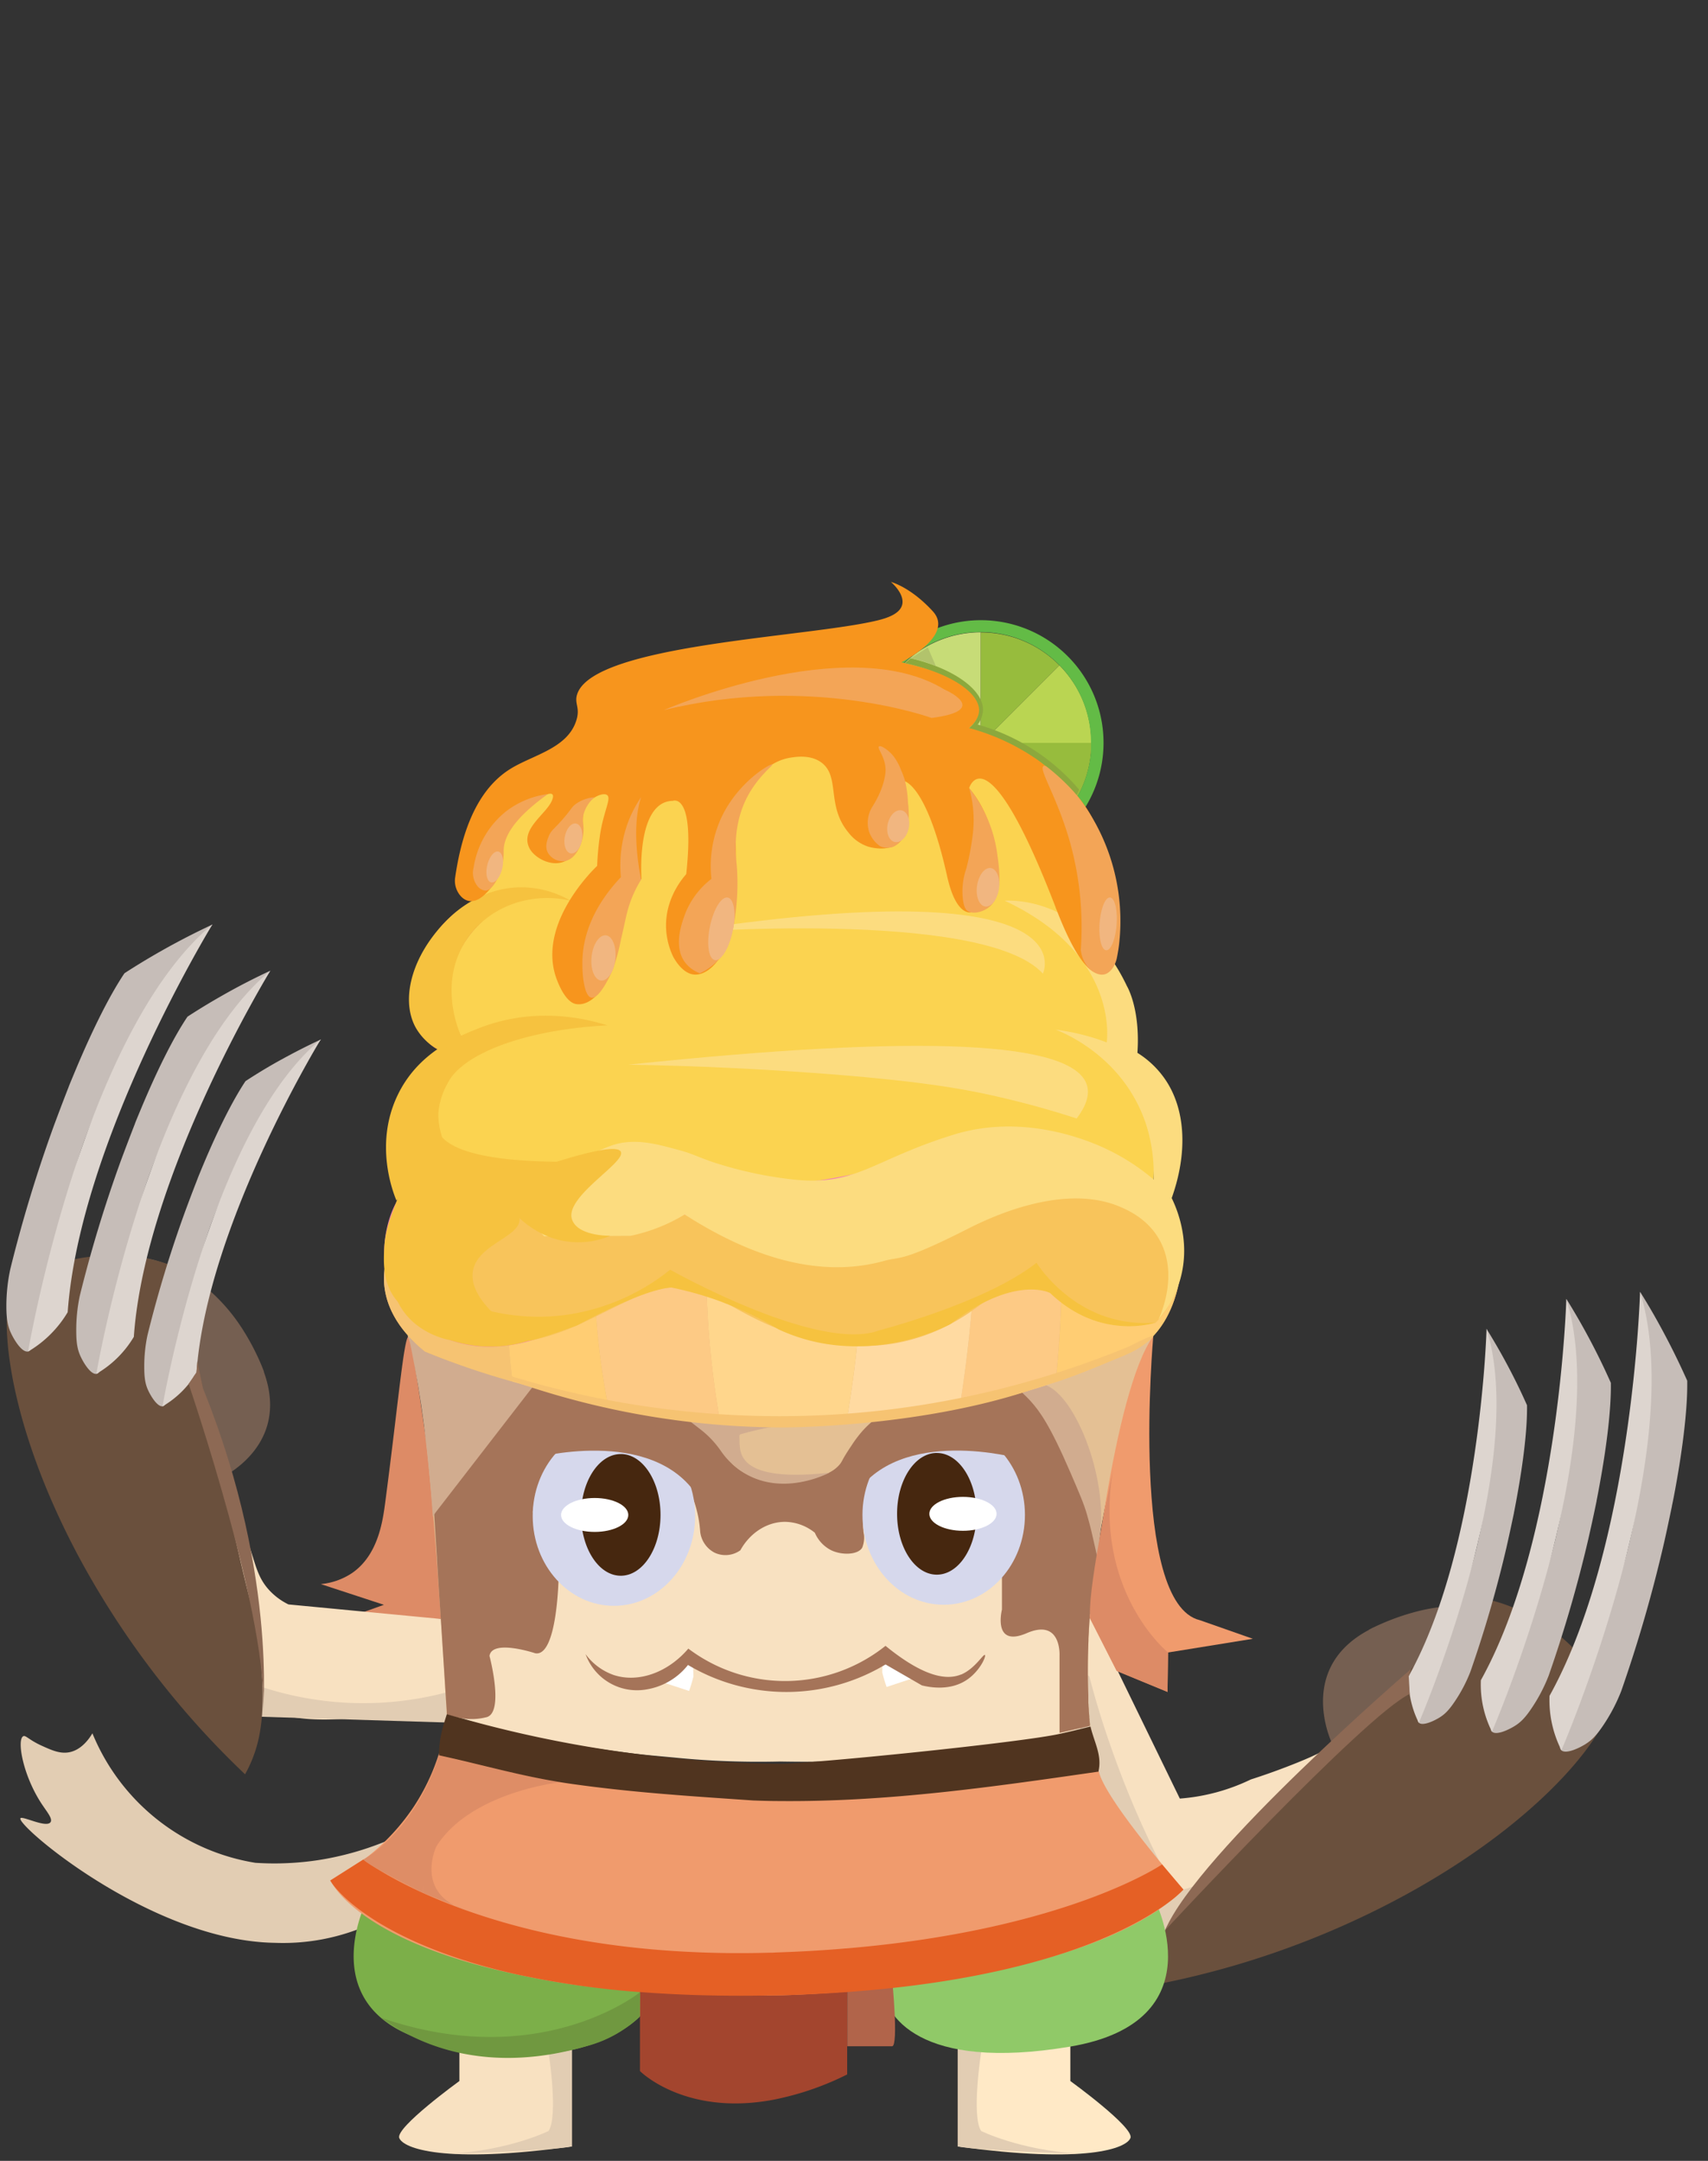 <svg id="Layer_1" data-name="Layer 1" xmlns="http://www.w3.org/2000/svg" xmlns:xlink="http://www.w3.org/1999/xlink" viewBox="0 0 536 677.89"><rect x="0" y="0" width="536" height="677.89" fill="#333333" stroke="none"/><defs><style>.cls-1{fill:none;}.cls-2{fill:#dd8b66;}.cls-3{clip-path:url(#clip-path);}.cls-4{fill:#97bc3d;}.cls-5{fill:#bad552;}.cls-6{fill:#c7dc77;}.cls-7{fill:#63bb46;}.cls-8{fill:#e2cdb3;}.cls-9{fill:#f8e1c1;}.cls-10{fill:#755f51;}.cls-11{fill:#6a503d;}.cls-12{fill:#ddd5cf;}.cls-13{fill:#c6bdb8;}.cls-14{fill:#8d6954;}.cls-15{fill:#ffe9c6;}.cls-16{fill:#e4c094;}.cls-17{fill:#a57459;}.cls-18{fill:#d6d8ec;}.cls-19{fill:#46270f;}.cls-20{fill:#fff;}.cls-21{fill:#d1ac8f;}.cls-22{fill:#e0b277;}.cls-23{fill:#f6c372;}.cls-24{fill:#ffcd73;}.cls-25{fill:#fdca85;}.cls-26{fill:#ffdaa1;}.cls-27{fill:#ffd68c;}.cls-28{fill:#fbd350;}.cls-29{fill:#ce6e58;}.cls-30{fill:#fcdc7f;}.cls-31{fill:#f6c23f;}.cls-32{fill:#f182b3;}.cls-33{fill:#f8c45b;}.cls-34{fill:#f7951d;}.cls-35{fill:#f3a557;}.cls-36{fill:#f1b680;}.cls-37{fill:#90c968;}.cls-38{fill:#7caf49;}.cls-39{fill:#a3452e;}.cls-40{fill:#b1644a;}.cls-41{fill:#f09b6d;}.cls-42{fill:#e56025;}.cls-43{fill:#de8d66;}.cls-44{fill:#50341f;}.cls-45{fill:#709840;}.cls-46{fill:#8ca83d;}.cls-47{fill:#b2c36c;}</style><clipPath id="clip-path"><rect class="cls-1" x="-123.15" y="-113.61" width="733.19" height="1036.93"/></clipPath></defs><title>wippo</title><path class="cls-2" d="M128.25,419.24c-1.49.07-3.26,21-7.37,52.17-.8,6.1-2.31,16.42-10.29,22a21.13,21.13,0,0,1-9.93,3.54l19.82,6.5-13.7,4.89,31.72-.46c-.28-5.22-.71-12.8-1.33-22-.53-7.74-.79-11.61-1.23-16.22-.52-5.45-1.12-10.35-3.38-25.79C129.18,420.83,128.66,419.22,128.25,419.24Z"/><g class="cls-3"><path class="cls-4" d="M304.21,230.4a4.78,4.78,0,0,0-1.57,2.66h-29.5a34.52,34.52,0,0,1,9.7-24Z"/><path class="cls-5" d="M303.88,237.32l-20.4,20.4-.59-.6-.58-.61q-.57-.62-1.11-1.26l-.45-.54q-.31-.38-.6-.77l-.45-.61c-.18-.25-.36-.51-.54-.76s-.27-.4-.41-.61l-.51-.81-.24-.4-.27-.46c-.14-.24-.28-.48-.41-.73s-.34-.64-.5-1c-.09-.17-.18-.35-.26-.53-.4-.84-.77-1.69-1.11-2.56l-.21-.55c-.1-.27-.19-.53-.28-.8s-.18-.53-.26-.81-.17-.54-.24-.82-.15-.55-.22-.83-.14-.56-.21-.83q-.19-.84-.35-1.69c-.1-.55-.19-1.11-.26-1.68a35.52,35.52,0,0,1-.28-4.45h29.5a4.85,4.85,0,0,0-.1,1c0,.09,0,.18,0,.27s0,.3,0,.44v0c0,.14.05.29.09.44a4.73,4.73,0,0,0,1.19,2.14"/><path class="cls-6" d="M307.8,198.39v30.88l-.48,0a4.78,4.78,0,0,0-3.11,1.15L282.84,209a34.54,34.54,0,0,1,25-10.64"/><path class="cls-4" d="M332.47,208.73l-21.85,21.85a4.78,4.78,0,0,0-2.82-1.3V198.39a34.55,34.55,0,0,1,24.67,10.34"/><path class="cls-4" d="M307.8,238.77v28.94l-1,0q-.86,0-1.71-.09a34.28,34.28,0,0,1-6.73-1.19l-.81-.24-.43-.14-.47-.15c-.77-.26-1.52-.54-2.26-.85l-.77-.33-.76-.35-.75-.37-.74-.39c-.49-.26-1-.54-1.46-.83l-.65-.41-.77-.5-.59-.41c-.47-.32-.93-.67-1.38-1l-.65-.51-.63-.53-.62-.54-.61-.56-.59-.57,20.4-20.4a4.51,4.51,0,0,0,.71.61,4.17,4.17,0,0,0,.61.36l.21.1.22.09.23.08a4.68,4.68,0,0,0,1,.2l.44,0,.48,0"/><path class="cls-6" d="M331.83,258l-.59.56-.6.54c-.41.35-.83.71-1.25,1l-.54.42-.51.38-.11.08-.8.57-.68.45c-.26.18-.53.34-.79.51l-.37.23c-.38.23-.76.45-1.15.66l-.5.27-.19.1-.35.18c-.36.18-.72.35-1.08.52l-.44.2-.33.15-.43.18-.17.07-.74.3a33.6,33.6,0,0,1-4.43,1.37l-.5.11-.19,0-.56.12c-.71.14-1.42.26-2.15.35l-.49.06c-1,.12-2,.2-3,.22H307.8V238.77l.44-.06.38-.09.27-.08.2-.08.2-.09.2-.09.28-.16.27-.18.12-.09a3.4,3.4,0,0,0,.32-.26,3,3,0,0,0,.3-.29l.15-.16h0Z"/><path class="cls-4" d="M342.46,233.05c0,.6,0,1.19,0,1.78,0,.26,0,.52-.05.78s0,.65-.08,1c-.06.58-.13,1.16-.22,1.73-.15,1-.33,1.9-.56,2.84l-.14.55a34,34,0,0,1-1.27,3.93l-.22.54-.23.54c0,.12-.1.24-.15.35l-.16.35c-.34.75-.71,1.49-1.11,2.21l-.37.65c-.11.2-.23.4-.35.6s-.26.42-.39.63-.27.41-.4.62q-.59.89-1.24,1.75l-.29.38-.44.55-.59.71-.49.57-.32.35-.32.35-.6.62-.61.6-20.88-20.88c.09-.11.18-.22.26-.33l.09-.12c.08-.12.15-.24.22-.37s.09-.16.12-.24a2.76,2.76,0,0,0,.12-.29,2,2,0,0,0,.08-.21,3.44,3.44,0,0,0,.11-.37c0-.09,0-.18.06-.28h0a2.8,2.8,0,0,0,0-.29,2.31,2.31,0,0,0,0-.25s0-.05,0-.08,0-.18,0-.28a4.85,4.85,0,0,0-.1-1Z"/><path class="cls-5" d="M342.46,233.05H312a4.78,4.78,0,0,0-1.37-2.48l21.85-21.85a34.53,34.53,0,0,1,10,24.32"/><path class="cls-7" d="M310.63,230.58a4.77,4.77,0,0,0-2.82-1.3l-.48,0a4.77,4.77,0,0,0-4.67,3.8,4.84,4.84,0,0,0-.1,1c0,.09,0,.18,0,.27s0,.3,0,.44v0c0,.14.05.29.09.44a4.73,4.73,0,0,0,1.19,2.14,4.51,4.51,0,0,0,.71.61,4.17,4.17,0,0,0,.61.36l.21.1.22.09.23.08a4.76,4.76,0,0,0,1,.21l.44,0,.48,0,.44-.06.38-.09.27-.08.2-.08.2-.09.2-.09.28-.16.27-.18.12-.09.32-.26a3.21,3.21,0,0,0,.3-.29l.15-.16h0c.09-.11.18-.22.26-.33l.09-.12c.08-.12.15-.24.22-.37s.09-.16.12-.24l.12-.29a2,2,0,0,0,.08-.21c0-.12.08-.24.11-.37s0-.18.06-.28h0a2.8,2.8,0,0,0,0-.29,2.34,2.34,0,0,0,0-.25s0-.05,0-.08,0-.18,0-.28a4.85,4.85,0,0,0-.1-1,4.78,4.78,0,0,0-1.37-2.48m-3.3,8.07a4.62,4.62,0,1,1,4.62-4.62,4.62,4.62,0,0,1-4.62,4.62"/><path class="cls-7" d="M335.2,206a38.49,38.49,0,1,0,11.11,27.05A38.37,38.37,0,0,0,335.2,206m7.17,29.61c0,.33,0,.65-.08,1-.06.58-.13,1.16-.22,1.73-.15,1-.33,1.9-.56,2.83,0,.18-.09.36-.14.55a33.78,33.78,0,0,1-1.27,3.93l-.22.54-.23.54c0,.12-.1.24-.15.35l-.16.35c-.34.75-.71,1.49-1.11,2.21-.12.22-.24.44-.37.65l-.35.6-.39.63c-.13.21-.27.41-.4.62q-.59.89-1.24,1.75l-.29.38-.44.55-.59.71-.49.56-.32.36-.32.35-.6.62-.61.6-.59.56-.6.54c-.41.35-.83.71-1.25,1l-.54.42-.51.38-.11.08-.8.57-.68.45c-.26.18-.53.34-.79.51l-.37.23c-.38.23-.76.45-1.15.66l-.5.27-.19.1-.35.18c-.36.18-.72.35-1.08.52l-.44.2-.33.15-.43.18-.17.07-.74.3a33.6,33.6,0,0,1-4.43,1.37l-.5.11-.19,0-.56.12c-.71.14-1.42.26-2.15.35l-.49.06c-1,.12-2,.2-3,.22H307.8l-1,0q-.86,0-1.71-.09a34.26,34.26,0,0,1-6.73-1.19l-.81-.24-.43-.14-.47-.15c-.77-.26-1.52-.54-2.26-.85l-.77-.33-.76-.35-.75-.37-.74-.39c-.49-.26-1-.54-1.46-.83l-.65-.41-.77-.5-.59-.41c-.47-.32-.93-.67-1.38-1l-.65-.51-.63-.53-.62-.54-.61-.56-.6-.57-.59-.6c-.2-.2-.39-.4-.58-.61q-.57-.62-1.11-1.26l-.45-.54c-.21-.26-.41-.51-.6-.77l-.45-.61c-.19-.25-.36-.5-.54-.76s-.27-.4-.41-.61l-.51-.81-.24-.4-.27-.46c-.14-.24-.28-.48-.41-.73s-.34-.64-.5-1-.18-.35-.26-.53c-.4-.84-.77-1.69-1.11-2.56l-.21-.55c-.1-.27-.19-.53-.28-.8s-.18-.53-.27-.81-.16-.54-.24-.82-.15-.55-.22-.83-.14-.56-.21-.83q-.19-.84-.35-1.69c-.1-.55-.19-1.11-.26-1.68a35.49,35.49,0,0,1-.28-4.45,34.66,34.66,0,0,1,69.32,0c0,.6,0,1.19,0,1.78,0,.26,0,.52-.05.78"/></g><path class="cls-8" d="M6.41,570.42c-1.33,2.23,41.25,38.52,79.89,39.07a66.44,66.44,0,0,0,28.91-5.41,60.1,60.1,0,0,0,14.25-9,57.4,57.4,0,0,0,9.78-10.84l-.41-16.22a94.23,94.23,0,0,1-38.55,15.46,91.58,91.58,0,0,1-20.13.91A66.84,66.84,0,0,1,29,543.76c-.86,1.46-3.42,5.39-7.6,6-2.71.4-5.25-.73-8.07-2-4.34-1.93-5.25-3.53-6.07-3.06-2,1.14-.1,12.3,5.91,21.34,1.61,2.42,3.4,4.51,2.7,5.58C14.6,573.59,6.94,569.54,6.41,570.42Z"/><path class="cls-9" d="M90.53,503.33a20.28,20.28,0,0,1-6.11-4.55c-2.74-3-3.75-6.1-4.93-9.85-1.65-5.27-7.8-25.18-11.09-26.48-.25-.1-2-.68-2.29-1.95a1.76,1.76,0,0,1,0-.3v-.06l.1-.06h0c2.44-1.45,4.44-5.51,5.88-9.39a72.79,72.79,0,0,0,2.47-8.42A23.84,23.84,0,0,0,70,424.87a31.73,31.73,0,0,0-8.3-7.58l-.19-.13a48.23,48.23,0,0,0-10.37-4.94h0c-1.82-.61-3-.88-3-.88-.79-.05-1.55-.1-2.3-.12s-1.54,0-2.29,0q-1.47,0-2.85.09a40,40,0,0,0-4.51.49c-.34.05-.68.11-1,.18-1,.17-1.88.38-2.74.62a28.65,28.65,0,0,0-6.75,2.7c-.49.27-1,.55-1.41.84A23.09,23.09,0,0,0,16.11,425a17.71,17.71,0,0,0-1.74,4.75,216.43,216.43,0,0,0,4.88,26.46c1.26,5,2.65,9.75,4.11,14.15h0c.48,1.39.94,2.76,1.43,4.09C35,502.92,48,516.61,48,516.61c.87,1.23,15.05,7,30.89,17.4,20.21,13.24,63-1.94,63-1.94,0-.3.7-23.78.7-23.78Z"/><path class="cls-8" d="M147.86,528.54a102.27,102.27,0,0,1-72.15-1.68,50.11,50.11,0,0,1,5.44,11.68l64.06,2Z"/><path class="cls-10" d="M82.86,430.37c-.2-.55-.41-1.1-.65-1.68a74.27,74.27,0,0,0-5.84-11.31c0-.08-.1-.16-.16-.25a56.9,56.9,0,0,0-9.58-11.5s0,0,0,0a48,48,0,0,0-5.37-4.27c-.83-.56-1.65-1.1-2.45-1.56-1.16-.71-2.29-1.3-3.37-1.83a43,43,0,0,0-4.77-2c-.74-.24-1.42-.45-2-.62h0c-.9-.24-1.68-.42-2.28-.53s-1.07-.17-1.3-.2l-.14,0h0l.38,11L46.93,456l1.67,48.64s8.21,12.87,13.13,8.54c1.5-1.33,2.7-4.27,3.25-9.67l0-.3v-.06l2.11-38v-.34h0a.82.82,0,0,1,.14-.08h0a34.34,34.34,0,0,0,9.41-6.19c5.78-5.39,11.14-14.5,6.15-28.19"/><path class="cls-11" d="M79.88,507.88c-.62-2.89-1.18-5-1.3-5.44-2.73-10.38-8-33.24-18.5-84.34h0c-1.26-7.07-2.15-12.91-2.53-16.81a5.54,5.54,0,0,0-2.22-3.78h0c-.78-.29-2-.72-3.42-1.19A49,49,0,0,0,45,394.62a53.62,53.62,0,0,0-8.8-.69,55,55,0,0,0-8.07.35,41.72,41.72,0,0,0-6.63,1.27,39.2,39.2,0,0,0-7.13,2.78,37,37,0,0,1-3.56,2.51,39,39,0,0,1-6.24,3.1C.16,406-1,440.21,24.68,488.31a271.74,271.74,0,0,0,52.23,68.31,41.44,41.44,0,0,0,3.45-8.1,42.42,42.42,0,0,0,1.4-6.34C84,527.28,80.15,509.11,79.88,507.88Z"/><path class="cls-12" d="M326,371c-5-3.91-17.28-8.33-32.45-12.67-8-2.28-16.73-4.55-25.66-6.71a.29.29,0,0,0-.15,0c-4.63-1.11-9.3-2.22-13.91-3.26-30.93-7-59.75-12.32-59.75-12.32,9.28-7.47,31.1-10.88,31.1-10.88,9.7-.38,23.27,1.26,37.88,4.24,1.85.36,3.74.76,5.63,1.18a2.26,2.26,0,0,0,.38.09h.07c4.61,1,9.3,2.19,14,3.45,26.06,7,51.47,17,61.45,26.51a14.1,14.1,0,0,1,4.21,6.12C353.84,385.2,326,371,326,371"/><path class="cls-9" d="M370.25,564.24a61.91,61.91,0,0,0,22.28-6c5.61-1.8,10.47-3.62,14.47-5.23,6.34-2.56,10.52-4.62,14.87-8.08l.24-.19,0,0s0-.08,0-.11v0c-.84-2.71.38-7.06,1.91-10.91a72.9,72.9,0,0,1,3.79-7.91,23.85,23.85,0,0,1,15-9.87,31.78,31.78,0,0,1,11.23-.09l.22,0a48.3,48.3,0,0,1,11,3.26h0c1.76.77,2.8,1.33,2.8,1.33.62.49,1.22,1,1.79,1.45s1.18,1,1.73,1.5q1.1,1,2.07,2a40.16,40.16,0,0,1,3,3.38c.22.27.44.53.63.81.6.77,1.14,1.54,1.62,2.29a28.61,28.61,0,0,1,3.22,6.52c.18.53.35,1.05.49,1.57a23.09,23.09,0,0,1,.12,12,17.71,17.71,0,0,1-1.88,4.7A216.79,216.79,0,0,1,459.63,573c-4.31,2.91-8.49,5.48-12.52,7.78h0c-1.29.72-2.55,1.43-3.8,2.09-26.66,14.33-45.47,15.84-45.47,15.84-16.17,9.61-27.77,9.83-35.62,8-29.7-7-50.15-54.41-50.15-54.41h0a23.14,23.14,0,0,1-4.24-12.61c-.21-13.54,13.41-27.39,34.25-33.31Z"/><path class="cls-8" d="M341.85,525.92c1.89,7.2,4.17,14.81,7,22.74a296,296,0,0,0,14.78,34.86q-2.62-.27-5.28-.58-6.6-.77-12.86-1.75l-12.92-62.78Z"/><path class="cls-10" d="M429.56,511.29c.52-.28,1-.55,1.6-.81a74.16,74.16,0,0,1,11.9-4.51l.29-.08a57,57,0,0,1,14.82-2.15h0a48,48,0,0,1,6.84.41c1,.13,2,.28,2.86.48,1.34.25,2.57.56,3.74.89a42.85,42.85,0,0,1,4.86,1.72c.71.31,1.36.62,1.93.9h0c.83.42,1.53.81,2,1.12s.91.59,1.1.73l.12.09,0,0-7.64,7.94-35,36.35-33.76,35.06s-14.71,4.08-15.47-2.42c-.22-2,.85-5,4-9.37l.18-.24,0,0L418,547.71l.22-.27a0,0,0,0,0,0,0,1,1,0,0,0-.06-.15h0a34.35,34.35,0,0,1-2.86-10.89c-.7-7.87,1.41-18.23,14.27-25.07"/><path class="cls-13" d="M54.11,427.86c1.06-6.57,2.57-12,5.61-22.85,1.41-5,2.7-9.12,3.56-11.75a125.94,125.94,0,0,1,7.6-20.32c.93-2,2.37-4.64,5.23-10,4.73-8.87,6.84-12.36,8.73-15.26,1.35-2.08,2.35-3.5,4-5.77,2.83-4,6.79-9.43,11.89-15.82-4.36,2-8.94,4.36-13.69,7-3.57,2-6.92,4.06-10,6.08-4,6-8.69,15.35-13.18,26.06-.57,1.35-1.14,2.74-1.71,4.14a1.82,1.82,0,0,1-.12.29l0,.05c-1.65,4.22-3,7.81-4,10.53a378.13,378.13,0,0,0-11.76,38.68,47,47,0,0,0-1,10.08c0,3.47.4,5.31,1.15,7,.85,1.91,3,5.47,4.67,5.16S52.75,436.32,54.11,427.86Z"/><path class="cls-12" d="M100.67,326.07s-35.75,58.36-39,104.55A29.81,29.81,0,0,1,51,441.2S65.6,355.16,100.67,326.07Z"/><path class="cls-13" d="M33.69,416.34c1.16-7.22,2.83-13.18,6.16-25.1,1.55-5.54,3-10,3.91-12.9A138.33,138.33,0,0,1,52.1,356c1-2.15,2.6-5.1,5.75-11,5.19-9.74,7.52-13.58,9.59-16.76,1.49-2.29,2.58-3.85,4.34-6.34,3.1-4.4,7.46-10.36,13.06-17.38-4.79,2.23-9.82,4.79-15,7.74-3.92,2.22-7.6,4.46-11,6.68-4.42,6.54-9.55,16.86-14.47,28.62-.62,1.49-1.26,3-1.88,4.55a2,2,0,0,1-.13.32l0,.06c-1.81,4.64-3.3,8.58-4.41,11.57a415.36,415.36,0,0,0-12.92,42.49,51.68,51.68,0,0,0-1.1,11.08c0,3.81.44,5.83,1.27,7.7.93,2.1,3.28,6,5.13,5.67S32.2,425.64,33.69,416.34Z"/><path class="cls-12" d="M84.84,304.53S45.56,368.64,42,419.38A32.75,32.75,0,0,1,30.23,431S46.32,336.48,84.84,304.53Z"/><path class="cls-13" d="M12.49,408.47c1.23-7.65,3-14,6.52-26.59,1.64-5.87,3.14-10.61,4.14-13.67A146.52,146.52,0,0,1,32,344.57c1.09-2.27,2.75-5.4,6.09-11.66,5.5-10.32,8-14.38,10.16-17.76,1.57-2.42,2.74-4.07,4.6-6.71,3.29-4.66,7.9-11,13.84-18.41-5.07,2.36-10.41,5.08-15.93,8.2-4.16,2.35-8.05,4.72-11.69,7.08-4.68,6.93-10.11,17.86-15.33,30.32-.66,1.58-1.33,3.19-2,4.82a2.12,2.12,0,0,1-.14.33l0,.06c-1.92,4.91-3.49,9.09-4.67,12.26a440,440,0,0,0-13.69,45A54.75,54.75,0,0,0,2,409.83c0,4,.46,6.18,1.34,8.15,1,2.22,3.48,6.36,5.43,6S10.91,418.31,12.49,408.47Z"/><path class="cls-12" d="M66.67,290s-41.6,67.91-45.43,121.65a34.71,34.71,0,0,1-5.31,6.84A34.71,34.71,0,0,1,8.82,424S25.86,323.87,66.67,290Z"/><polyline class="cls-8" points="371.38 592.78 383.61 589 365.13 609.01 361.93 597.77 368.98 593 371.38 592.78"/><path class="cls-11" d="M384.6,580.52c2.1-2.08,3.71-3.54,4.06-3.85,8-7.21,24.82-23.49,61.57-60.54h0c4.92-5.24,8.85-9.63,11.3-12.7a5.54,5.54,0,0,1,3.92-2h0c.81.18,2,.46,3.51.87a49.05,49.05,0,0,1,6.7,2.37,53.62,53.62,0,0,1,7.75,4.23,55,55,0,0,1,6.57,4.7,41.71,41.71,0,0,1,4.86,4.69,39.21,39.21,0,0,1,4.46,6.23,37,37,0,0,0,1.61,4,39,39,0,0,0,3.53,6c2.54,4.17-15.13,33.43-62.94,59.68A271.73,271.73,0,0,1,360.47,623a41.45,41.45,0,0,1,1.53-8.67,42.42,42.42,0,0,1,2.29-6.07C370.59,594.55,383.71,581.4,384.6,580.52Z"/><path class="cls-13" d="M449.91,527.57c2.7-6.08,4.4-11.46,7.79-22.2,1.57-5,2.72-9.11,3.44-11.78a125.93,125.93,0,0,0,4.74-21.17c.29-2.15.55-5.18,1.09-11.25.89-10,1-14.09,1-17.55,0-2.48-.06-4.22-.16-7-.18-4.9-.54-11.61-1.32-19.75,2.54,4.08,5.11,8.54,7.62,13.38,1.89,3.64,3.58,7.18,5.09,10.59.12,7.19-1.11,17.6-3.2,29-.26,1.44-.54,2.92-.83,4.4a1.83,1.83,0,0,0-.06.3v.06c-.93,4.44-1.75,8.19-2.39,11a378.11,378.11,0,0,1-11.28,38.82,47,47,0,0,1-4.67,9c-1.91,2.9-3.23,4.23-4.79,5.24-1.75,1.13-5.49,2.95-6.73,1.77S446.43,535.4,449.91,527.57Z"/><path class="cls-12" d="M466.51,416.88s-1.93,68.41-24.42,108.9a29.81,29.81,0,0,0,3.16,14.69S480,460.4,466.51,416.88Z"/><path class="cls-13" d="M473.3,529.08c3-6.68,4.83-12.58,8.55-24.39,1.73-5.49,3-10,3.78-12.94a138.33,138.33,0,0,0,5.21-23.26c.31-2.36.61-5.69,1.2-12.36,1-11,1.12-15.48,1.13-19.28,0-2.73-.06-4.63-.17-7.68-.2-5.38-.59-12.75-1.45-21.69,2.79,4.48,5.61,9.38,8.37,14.7,2.07,4,3.93,7.89,5.59,11.63.13,7.9-1.21,19.34-3.51,31.88-.29,1.59-.59,3.21-.91,4.84a2,2,0,0,0-.06.33v.06c-1,4.87-1.93,9-2.63,12.1A415.37,415.37,0,0,1,486,525.67a51.68,51.68,0,0,1-5.13,9.88c-2.09,3.18-3.55,4.64-5.27,5.75-1.93,1.25-6,3.24-7.39,1.94S469.47,537.68,473.3,529.08Z"/><path class="cls-12" d="M491.54,407.49s-2.12,75.15-26.82,119.62a32.75,32.75,0,0,0,3.48,16.13S506.35,455.29,491.54,407.49Z"/><path class="cls-13" d="M495.36,534.07c3.15-7.08,5.12-13.33,9.06-25.83,1.83-5.81,3.17-10.6,4-13.71a146.53,146.53,0,0,0,5.52-24.63c.33-2.5.65-6,1.27-13.09,1-11.64,1.19-16.4,1.19-20.42,0-2.89-.07-4.91-.18-8.13-.21-5.7-.63-13.51-1.53-23,3,4.75,5.94,9.94,8.86,15.57,2.2,4.24,4.16,8.36,5.93,12.32.14,8.36-1.29,20.48-3.72,33.77-.31,1.68-.63,3.4-1,5.12a2.13,2.13,0,0,0-.07.35v.07c-1.08,5.16-2,9.53-2.78,12.82a440,440,0,0,1-13.12,45.17,54.74,54.74,0,0,1-5.43,10.46c-2.22,3.37-3.76,4.92-5.58,6.09-2,1.32-6.39,3.43-7.83,2.06S491.31,543.18,495.36,534.07Z"/><path class="cls-12" d="M514.68,405.27S512.43,484.88,486.27,532A34.69,34.69,0,0,0,490,549.07S530.37,455.91,514.68,405.27Z"/><path class="cls-14" d="M59.19,434.13s26,75.89,23.25,104.45c0,0,5.11-47.43-20.81-108Z"/><polygon class="cls-14" points="61.94 427.07 63.74 435.68 60.64 432.05 61.63 430.62 61.94 427.07"/><path class="cls-14" d="M442.84,523.57s-66.88,57.56-77.22,82c0,0,62.89-67.7,76.77-74.14l-.3-5.62Z"/><g id="ขาอีกข้าง"><path class="cls-15" d="M335.89,639.14v13.7S356,667.41,354.76,670.7s-14,8.21-54.19,2.67V639.14s11.11,4.73,35.32,0"/><path class="cls-8" d="M307.9,643.82s-3.12,20,0,24.7c0,0,11.84,5.89,30.47,7.15,0,0-32-1-37.81-2.31V642.88l7.33.94"/></g><path class="cls-9" d="M144.17,639.14v13.7s-20.11,14.57-18.88,17.86,14,8.21,54.19,2.67V639.14s-11.11,4.73-35.32,0"/><path class="cls-8" d="M172.15,643.82s3.12,20,0,24.7c0,0-11.84,5.89-30.47,7.15,0,0,32-1,37.81-2.31V642.88l-7.33.94"/><path class="cls-16" d="M361.93,419.12s0,0,0,0a341.73,341.73,0,0,0-17.24,65.33c-.81,5.11-1.52,10.37-2.06,15.73-.21,2-.41,4.1-.55,6.17,0,.39-.06.79-.09,1.18-.39,5.29-.6,10.67-.6,16v.5c0,2.54.06,5.07.17,7.6,0,.32,0,.64,0,.95s0,.67,0,1,0,.68,0,1c.07,1.27.16,2.54.27,3.81,0,.36,0,.62.06.79,0,.53.09,1.06.14,1.59,0,.11,0,.2,0,.27l0,.36-.07,0h-.07l-.43.12-.6.16-.16,0-1,.26-.84.21-1.65.39-1.91.44-1.22.28-1.61.35c-8.08,1.75-20.91,4.19-37.1,6.06-1.69.2-3.4.39-5.16.57-.33,0-.67.09-1,.11-.8.09-1.59.17-2.39.23s-1.82.19-2.73.26l-.54,0-2.19.19c-1.22.11-2.45.21-3.68.29-2,.15-3.94.28-5.91.4-8.52.53-17.6.82-27.08.82-30.82,0-65.86-3.41-100.14-13.61l-1.92-.58-.3-.09-1.75-.54h0c-.15,0-.3-.1-.47-.15l0-.67c0-.85-.14-2.48-.26-4.75-.31-5.55-.86-14.94-1.61-26-.15-2.2-.3-4.47-.47-6.8-.23-3.35-.48-6.82-.75-10.35l0-.49c-2.23-29.09-5.46-61.76-9.15-69.56l.32.11s0,0,0,0c1.4.48,7.19,2.46,16.36,5,4.46,1.24,9.71,2.62,15.64,4,5.78,1.38,12.21,2.78,19.18,4.11,3.28.63,6.69,1.24,10.2,1.82q6.08,1,12.58,1.92c7.21,1,14.76,1.86,22.59,2.5,7.33.6,14.9,1,22.65,1.18,6.29.15,12.71.12,19.2-.1,4.66-.15,9.36-.41,14.08-.79,7-.54,14.11-1.34,21.21-2.44h0c5.22-.8,10.46-1.76,15.67-2.91q7-1.52,14-3.49a213.14,213.14,0,0,0,30.3-11"/><path class="cls-9" d="M167.12,483.28l-26.89,54.48c9,2.67,17.85,5.31,27.3,7.17,2.9.38,5.73,1.17,8.61,1.72,4.83.92,9.7,1.68,14.59,2.38s10,1.36,15.08,1.8l5.43.5a263.55,263.55,0,0,0,33.57,1.27c8,.14,13.49.12,19.81-.3,11.7-.77,21.15-.57,33.66-2.81,4.7-.33,11.81-1.65,16-2.27,10.91-1.62,17-3.22,24.77-4.93l-7.73-43.66-9.64-11.06-47.55-23.74-23.06.55-36-.55Z"/><path class="cls-17" d="M345,482.29c-.14,1.21-.35,3.05-.63,5.29-.89,7.12-1.16,7.66-1.71,12.69-.37,3.36-.71,7.09-.94,10.9,0,.94-.1,1.89-.14,2.85,0,.22,0,.44,0,.67-.06,1.53-.1,3-.14,4.53-.09,4.52-.06,8.85.09,12.49,0,.32,0,.64,0,.95s0,.67,0,1,0,.69.06,1c0,.56.07,1.09.1,1.59,0,.73.09,1.47.16,2.2,0,.36,0,.62.06.79,0,.68.1,1.22.14,1.59,0,.11,0,.2,0,.27l0,.36-.07,0h-.07l-.43.12-.6.16-.16,0-1,.26-.6.16-.23,0-1.65.39-1.91.44-1.22.28-1.61.36v-24.3s.62-11.7-10.26-7-7.81-7.39-7.81-7.39V490.71a16.59,16.59,0,0,0,4.17-6.88,18.79,18.79,0,0,0,.74-5.8s-.11.63-.41,3.45a22.72,22.72,0,0,0,.69-8.38c-.07-.59-.1-.63-.31-2.16-.74-5.48-.42-5.64-.82-6.88-.51-1.56-2.67-2.58-5.54-6a17.63,17.63,0,0,0-5.19-4.2c-6.41-3.38-13-1.23-20.84.68a20.8,20.8,0,0,0-9.88,5.28,19.05,19.05,0,0,0-2.76,3.45c-.11.16-.22.33-.32.51C271,469,270.46,475.24,270.94,480c0,.54.11,1.07.2,1.58a8.59,8.59,0,0,1-.55,3.92c-1.24,2.22-6.16,2.5-9.65.88a11,11,0,0,1-5.23-5.54,15.24,15.24,0,0,0-9.14-3.42c-5.73-.09-11.18,3.39-14.23,8.92a8,8,0,0,1-8.14.73,8.48,8.48,0,0,1-4.47-6.57,37.19,37.19,0,0,0-1.53-8.31c-1.63-5.51-5-12.44-11.86-16.65a5.43,5.43,0,0,0-.57-.33,25.33,25.33,0,0,0-8.24-3c-.37-.07-.74-.14-1.11-.17-3-.26-26.55-1.58-29.24,22.28,0,0,1.15,10.56,4.16,16.42a23.16,23.16,0,0,0,2.12,2.25,14.2,14.2,0,0,0,1.84,1.56s0,0,0,0c0,.7-.44,25.32-7.33,24.1,0,0-13.55-4.52-14.36.83,0,0,4.89,18.36-1.23,19.29a18.64,18.64,0,0,1-7.69.23l-.09,0a16.12,16.12,0,0,1-1.86-.42l-.3-.09c-.55-.15-1.06-.31-1.75-.54h0c-.15,0-.3-.1-.47-.15l0-.67-.31-4.72-1.67-26-.51-7.75-.6-9.5,0-.49-.88-13.55s1.58-3.63,4.39-8.78c5.3-9.74,15-24.92,26.55-31.19a21.24,21.24,0,0,1,11.38-2.83l.91.06c3.69.3,7.11.5,10.05.92,4,.58,2.5.83,11.11,2.83a14.46,14.46,0,0,1,6,2.46,12.45,12.45,0,0,1,2.46,2.46l5.4,3.14a28.84,28.84,0,0,1,15.28,15,16.88,16.88,0,0,0,4.08,3,20.56,20.56,0,0,0,7.93,2,36,36,0,0,0,7.23.06c5.85-.53,11.09-1,14.34-4.66,1.08-1.22.58-1.25,3.83-6.06a39.12,39.12,0,0,1,3.54-4.7,31.45,31.45,0,0,1,3.85-3.6h0c1.81-2,3.88-4.2,6.23-6.38a91.58,91.58,0,0,1,7.52-6.27,28.45,28.45,0,0,1,11.25-3.33A30.24,30.24,0,0,1,310,430.47l1,.28c.75.22,1.52.48,2.32.77a35.78,35.78,0,0,1,5.51,2.6,32.41,32.41,0,0,1,16.33,17.43L345,482.29"/><path class="cls-18" d="M218.15,475.6c0,15.56-11.41,28.17-25.49,28.17s-25.49-12.61-25.49-28.17,11.41-28.17,25.49-28.17S218.15,460,218.15,475.6"/><path class="cls-19" d="M194.81,456.16c-6.29,0-11.49,7.15-12.34,16.42a23.48,23.48,0,0,1,3.71-.29c5.39,0,9.75,1.7,9.75,3.8s-4.37,3.8-9.75,3.8a24,24,0,0,1-3.5-.26c1.3,8.42,6.23,14.7,12.13,14.7,6.89,0,12.47-8.55,12.47-19.09s-5.58-19.09-12.47-19.09"/><path class="cls-20" d="M176.07,475.26c0,2.94,4.72,5.32,10.55,5.32s10.55-2.38,10.55-5.32-4.73-5.32-10.55-5.32-10.55,2.38-10.55,5.32"/><path class="cls-18" d="M270.66,475.26c0,15.56,11.41,28.17,25.49,28.17s25.49-12.61,25.49-28.17-11.41-28.17-25.49-28.17-25.49,12.61-25.49,28.17"/><path class="cls-19" d="M294,455.82c6.29,0,11.49,7.15,12.33,16.42a23.6,23.6,0,0,0-3.71-.29c-5.39,0-9.75,1.7-9.75,3.8s4.36,3.8,9.75,3.8a23.93,23.93,0,0,0,3.5-.26c-1.3,8.42-6.23,14.7-12.13,14.7-6.89,0-12.47-8.55-12.47-19.09s5.58-19.09,12.47-19.09"/><path class="cls-20" d="M312.74,474.91c0,2.94-4.73,5.32-10.55,5.32s-10.55-2.38-10.55-5.32,4.72-5.32,10.55-5.32,10.55,2.38,10.55,5.32"/><path class="cls-17" d="M166.79,457.58s38-10.62,52.24,12c0,0-14-51.1-52.24-12"/><path class="cls-17" d="M319.9,457.58S282.14,446.91,268,469.51c0,0,13.89-51.07,51.94-11.94"/><path class="cls-20" d="M276.88,524.57c0-1.8.15-3.59.35-5.35a99,99,0,0,0,11,6.7l-10,3.3-.5-1.48q-.33-1.06-.63-2.18c-.09-.33-.17-.65-.25-1"/><path class="cls-20" d="M217.6,525.84c0-1.8-.15-3.59-.35-5.36a98.6,98.6,0,0,1-11,6.7l10,3.3.5-1.48q.33-1.05.63-2.18c.09-.33.17-.65.25-1"/><path class="cls-21" d="M326,434.13c9.61-.19,21.32,26.71,19.34,46.1-.35,3.42-.54,6.27-1,7.62-.22.61-1.12-5.46-3.18-12.55-1-3.55-2.43-6.81-5.24-13.33-6.53-15.15-9.72-19.27-12.29-22.19-1-1.12-1.91-2-2.82-2.86C323.13,434.51,325,434.15,326,434.13Z"/><path class="cls-17" d="M301.58,525.34c4.3-1.77,7-6.52,7.49-6.16s-1.55,5-5.56,7.74c-5.35,3.68-11.91,2.38-14.21,1.81l-11.4-6.57a60.46,60.46,0,0,1-62,.16,20.83,20.83,0,0,1-12.71,7.62,17.15,17.15,0,0,1-19.42-11,18.57,18.57,0,0,0,8.79,6.52c7.7,2.56,17-.71,23.45-8.27a50.46,50.46,0,0,0,61.88-.87c12.25,10,19.34,10.76,23.66,9"/><path class="cls-21" d="M136.19,475.13l30.94-40h0l-38.9-15.94h0c1.16,5.4,2.64,12.92,4,22,.58,4,1,7.06,1.23,9.39.76,6.33,1.67,14.89,2.38,25.23"/><path class="cls-21" d="M230.45,445.7c2.85,3.25.56,7.5,2.62,11.31,2.17,4,8.91,7,27.15,5-1,.55-14.44,7.31-26.45.24a24.1,24.1,0,0,1-7.5-7,30.1,30.1,0,0,0-6.16-6.6l-5.7-4.42C220.48,442.75,227.3,442.1,230.45,445.7Z"/><path class="cls-21" d="M232.22,450a107,107,0,0,1,19.21-3.66q1.84-.18,3.63-.29l-24.6-.38-.85,9Z"/><path class="cls-22" d="M133.34,424s115.51,50.28,221.61,0c0,0,14.77-4.57,16.12-30.47s-198.11-15.24-249.14,0c0,0-7.39,15.24,11.42,30.47"/><path class="cls-23" d="M160.86,433.43A243.73,243.73,0,0,1,133.34,424c-18.8-15.24-11.41-30.47-11.41-30.47,9-2.68,22.58-5.22,38.86-7.45a179.78,179.78,0,0,0,.08,47.34"/><path class="cls-24" d="M371.07,393.54c-1.34,25.9-16.12,30.47-16.12,30.47a221.45,221.45,0,0,1-23.67,9.57c1.6-15.57,2.69-35.53.83-53.95,23.73,2.21,39.32,6.6,38.95,13.91"/><path class="cls-25" d="M331.28,433.58a230.91,230.91,0,0,1-30.14,8c2.67-16.8,5.7-41.64,4.66-63.46,9.48.27,18.36.78,26.31,1.51,1.85,18.42.76,38.38-.83,53.95"/><path class="cls-26" d="M301.15,441.58A256.77,256.77,0,0,1,265.62,446c3.21-18.54,6.51-45.78,3.55-67.91,12.76-.26,25.16-.24,36.64.08,1,21.82-2,46.65-4.66,63.46"/><path class="cls-27" d="M265.62,446a296,296,0,0,1-39.78-.59c-3-17.52-5.78-42.74-2.93-65.3,15.38-1,31.08-1.69,46.26-2,3,22.12-.34,49.36-3.55,67.91"/><path class="cls-25" d="M225.84,445.36a333.06,333.06,0,0,1-35.11-4.8c-3-15.65-5.59-37.22-3.16-57.61,11.28-1.13,23.21-2.1,35.34-2.9-2.85,22.56,0,47.78,2.93,65.3"/><path class="cls-24" d="M190.73,440.56c-11.36-2.18-21.45-4.71-29.87-7.13a179.73,179.73,0,0,1-.08-47.34c8.31-1.13,17.33-2.19,26.79-3.14-2.43,20.39.2,42,3.16,57.61"/><path class="cls-28" d="M362.08,362.88a61.8,61.8,0,0,0-11.34-32.15,44.22,44.22,0,0,0-1.36-22.64,45,45,0,0,0-17.93-23A64,64,0,0,0,320,249.36a43.49,43.49,0,0,0-7.12-5.57c-5.81-3.55-13.34-4-19.89-5.08-10.55-1.69-25.7-3-33.64-11.87-14.67-1.37-29.33-2.93-44-4.06-15.27,6.87-29,12.31-29,12.31-27.54,7.63-38.25,49.24-38.25,49.24-21.64,23.31-5.9,45.11-5.9,45.11-4.91,5.12-12.27,14.43-14.71,27.71a46.52,46.52,0,0,0-.61,13.33c1,6.53,18.8,21.9,232.67,13.25a60.92,60.92,0,0,0,2.49-20.83"/><path class="cls-29" d="M130.42,368.84s-1.3-31.35,28.86-47c0,0-5.59-2-14.44,3.6,0,0-15.73-28.11,19.68-45.11,0,0-7.7-2-10.24,0,0,0-26.78,6.64-23.87,39.1,0,0,1.18,7.5,7.89,10.25,0,0-23.51,17.56-14.7,43.26Z"/><path class="cls-30" d="M359.59,383.71a50.62,50.62,0,0,0,0-31.19c-7-20.86-25.57-28.45-28.29-29.5a69.19,69.19,0,0,1,16,4s4.39-27.46-32-44.45c0,0,24.59-2.29,38.36,26.8,0,0,4.24,7,3.28,20.92a29.37,29.37,0,0,1,9,8.75c8.24,12.58,6.25,31.66-4,49.05l-2.35-4.39"/><path class="cls-31" d="M130.42,368.84c2.07-3.2,1.75-5.78,3.57-6.47,2.75-1,5.84,3.09,7,2.25,1.48-1.08-3.93-7.71-3.39-16a24.39,24.39,0,0,1,3.09-9.23c5-9,24.28-16.39,49.91-17.72-6-1.89-22.26-6.17-40.13.83-6.61,2.59-19.34,7.58-25.8,21.3-7.15,15.17-1.43,30-.27,32.8A56,56,0,0,0,130.42,368.84Z"/><path class="cls-31" d="M144.85,325.4c-.72-1.57-6.62-14.9-.12-27.74,6-11.86,20-18.33,34.3-15.11a31.12,31.12,0,0,0-14.51-4.18c-12.56-.38-21.17,7.34-23.26,9.33-11.64,11-15.71,25.17-11,34.31a18,18,0,0,0,8,7.65Z"/><path class="cls-30" d="M210.72,292.74s97.76-7.92,116.56,12.7c0,0,16-33.52-116.56-12.7"/><path class="cls-30" d="M197.2,334c22.66.39,42,1.44,57.18,2.53,33.72,2.41,47.84,5.08,57.18,7.16,11,2.45,20,5.14,26.32,7.19q4.46-5.88,3.28-10.24-5.72-21.14-144-6.64"/><path class="cls-31" d="M143.33,334.14c.89.5-8.74,12.3-6.36,19.71,2.25,7,16.07,12.52,60.23,10a87,87,0,0,1-27.14,8.85,85.76,85.76,0,0,1-11.72.93,34.47,34.47,0,0,0-8.53-4.15,35.92,35.92,0,0,0-19.39-.64,14.07,14.07,0,0,1-1.56-4.83,14.89,14.89,0,0,1,.62-6.26c1.53-5.32,4.18-10.18,7.9-15.81C139.21,339.17,142.75,333.82,143.33,334.14Z"/><path class="cls-32" d="M120.85,388.51c-.33,2.61-1.35,11.76,4.25,20.23,5.31,8,13.52,10.67,15.71,11.5,10.85,4.09,27.08,3.9,50.23-11.5,14.3-9.51,33.8-5.45,33.8-5.45s39,28,81.9,5.42c0,0,16.47-10.38,28.17-4.06a30.65,30.65,0,0,0,30.35,7.3c.78-3.48,3.91-19.29-5.65-33.49-8.84-13.12-22.94-16.1-29.5-18-8-2.37-17.89-2.86-31.17.43-34.67,8.58-53.3,14-71.5,7.68s-30.31-16.1-54.6,6.32c-19.37-10.44-38.81-9.7-46.58-.45C122.14,379.31,121.05,386.92,120.85,388.51Z"/><path class="cls-33" d="M127.43,406.73s4.42,15.51,25.9,15.12,30-7.75,46.74-15.12,24.95,1.55,28.11,2.33,41.69,29.07,79.27.39c0,0,14.21-11.63,26.84-.78s28.43,6.2,28.43,6.2a21.42,21.42,0,0,0,4.57-6.33c4.11-8.77,1.69-19.95-3.92-26.79-8.43-10.27-23.21-9.69-34.9-9.24a62.73,62.73,0,0,0-19.71,3.9c-8.61,3.27-11.35,6.63-17.24,10.06-17.65,10.29-41.67,8.5-57.34,2.42-8-3.11-8.88-5.38-16.91-7.34a55.1,55.1,0,0,0-29.63,1.27,219.13,219.13,0,0,1-22.71-1.72c-20.59-2.63-28.34-6.58-33.71-1.12-2.65,2.69-6.14,9.12-3.79,26.75"/><path class="cls-30" d="M129.53,411.58c-1.48.24-3.33-4.33-4.18-6.41-4.77-11.78-1.81-23.47.17-29.25,1.8-2.9,5.45-7.87,11.37-10.63,13.39-6.24,25.8,4.68,26.9,5.68,1.68-.61,4.37-1.59,7.64-2.88,17.17-6.77,19.58-9.65,26.82-9.86,4.83-.14,9,1,14.47,2.46,4.84,1.31,5.54,2,11,3.88a124,124,0,0,0,24.68,5.4c20.33,2.36,25-6,50.83-14,23.67-7.35,45.44,3.25,48.82,4.89A67.58,67.58,0,0,1,367.27,375c1.49,2.87,6.79,13.9,3,26.72a33.75,33.75,0,0,1-6.73,12.25c.84-1.82,6.49-14.59.07-25.45-3.59-6.07-9.24-8.67-11.76-9.78-16-7.07-36.69.94-47.83,6.6-21.2,10.76-21.19,8.74-26.57,10.22-13.68,3.78-34.09,3.74-62.59-14.56a54,54,0,0,1-17,6.7l-27.11.14a31.7,31.7,0,0,0-14.76-9.55c-12.31-3.64-22.6,1.78-24.71,3C132,395.81,132.17,411.16,129.53,411.58Z"/><path class="cls-31" d="M129.53,411.58c-1.61.42-3.61-1.92-4.93-3.47-4.65-5.46-4.23-12.49-4-16.86.31-5.16,1.74-8.78,3.73-14.07,2.66-7,4-10.56,6.28-12.66,8.93-8.15,30.79,3.42,31.87,4,22.89-8,31.35-9.23,32.35-7.2,1.65,3.35-17.64,14.05-15.34,21.17,1.61,5,10.47,5.18,12,5.2a25.68,25.68,0,0,1-17.2,1,28.77,28.77,0,0,1-11.3-6.58,25.86,25.86,0,0,0-11.79-5.57c-10.33-1.89-18.31,3.41-20,4.62C133.49,405.13,131.73,411,129.53,411.58Z"/><path class="cls-31" d="M163.05,382.16c.56,5.9-13.3,8.06-14.66,16.69-1.26,8,9.07,16.27,17.52,21.78a40.27,40.27,0,0,1-24.73-.23c-.87-.15-12.1-2.25-16.69-12.77a22.39,22.39,0,0,1,0-17.08c.33-1.59,2.59-11.75,11.54-16.1C147.37,368.92,162.48,376.19,163.05,382.16Z"/><path class="cls-31" d="M152.36,410.92a65.41,65.41,0,0,0,24.1,1.72,66.79,66.79,0,0,0,33.85-14.32s46.56,26.29,65.68,19c0,0,33.28-8.55,49.3-21.18,0,0,12.66,20.87,37.43,18.75,0,0-17.29,6-33.21-9.29,0,0-11.15-5.78-31.24,9.77,0,0-26.3,14.51-53.91,1.69a105.63,105.63,0,0,0-33.64-13.14s-7.3-.28-29.5,11.83c0,0-11.88,4.4-15.31,4.91l-9.8-5.43Z"/><path class="cls-34" d="M180.8,226.2c-2.87,8.65-13.55,10.61-20.62,15-6.9,4.28-14.33,13.3-17.32,33.93a7.21,7.21,0,0,0,1.95,6.23c2.16,2.09,5.89,2.81,11.36-5.82,0,0,1-15.51,7.56-21.08s11.35-7.37,9.37-3.09-10,8.88-6.91,14.8c1.54,2.92,6.59,5.73,10.64,4.2,2.77-1.05,4.08-3.77,4.77-5.2,2.76-5.73-.13-9.33,2.77-13,1.8-2.3,5-3.61,6.16-2.74,1.41,1.08-1.14,5.05-2.26,12.69a90.18,90.18,0,0,0-.88,9.53c-1.4,1.33-18.1,17.62-13.15,34.18.29,1,2.76,8.53,6.56,9.16,6.26,1,14.45-9.34,14.6-33.06,0,0,1.53-6.14,5.92-6.14,0,0-1.82-24.34,9.83-24.56,0,0,7-2.85,4.2,23-1.49,1.7-6.69,8-6.32,17a23,23,0,0,0,2.24,8.93c.79,1.44,3.15,5.27,6.55,5.57,4.57.4,10.44-5.63,11.45-15.7a147.23,147.23,0,0,0,1.63-18.48c.25-10.05-.72-11.95.72-16.79.22-.72,4.77-15.22,16.43-17.07,1.86-.3,6.47-1,9.88,1.64,5.76,4.52,1.34,13.51,8.38,21.91a12.85,12.85,0,0,0,6,4.31c2.63.84,7.18,1.22,9.85-1.23,5.34-4.9,1.25-19.39,1.25-19.39h0s7.23.33,13.81,29.93,25.65-5.26,6.91-27.63c0,0,5.59-18.74,27.3,37.82s28-21.16,2.08-39.57c0,0-17.32-18.42-29.38-17.1,0,0,16.22-12.28-21.27-20.61,0,0,16.88-8.33,9.87-16s-13.15-9.21-13.15-9.21,4.47,3.72,3.52,7.23c-.8,2.93-5.08,4.19-7.68,4.83-22,5.37-89.29,7.47-94.31,23.21C180.16,220.83,182.21,221.95,180.8,226.2Z"/><path class="cls-35" d="M327.47,240.33c-1.64,1.09,4.63,10.15,8.62,25A99.47,99.47,0,0,1,339.17,298c.64,5.35,4.66,8.29,7.38,7.68,1.87-.42,3.33-2.54,3.91-5,.2-1,.47-2.41.69-4.11a64,64,0,0,0-7.06-37.71C338.19,247.92,329.1,239.24,327.47,240.33Z"/><path class="cls-35" d="M303.54,285.69c1.7,1.28,4.89.42,6.79-1.06,4.48-3.51,3.32-11.78,2.62-16.78a42.21,42.21,0,0,0-8.79-20.6,37,37,0,0,1,1.21,13.64,79.65,79.65,0,0,1-2.12,11.57,21.88,21.88,0,0,0-1.12,9.22C302.43,284.71,303.19,285.42,303.54,285.69Z"/><path class="cls-35" d="M275.84,234.17c.57-.47,2.92,1.1,4.41,2.87a16.89,16.89,0,0,1,2.46,4.41,26.05,26.05,0,0,1,1.22,3.23,33.31,33.31,0,0,1,1,7,34.23,34.23,0,0,1,.25,5.52,11.29,11.29,0,0,1-2.07,6,6.23,6.23,0,0,1-2.9,2.48,5.65,5.65,0,0,1-4-.2,9.2,9.2,0,0,1-3.54-4.77,9.6,9.6,0,0,1,1.24-7.87,30.69,30.69,0,0,0,1.69-3.06,25.41,25.41,0,0,0,1.54-3.9,20,20,0,0,0,.72-3.39C278.32,237.92,275.11,234.78,275.84,234.17Z"/><path class="cls-35" d="M242.39,239.81c.29.3-4.48,3.7-7.88,10.19-3.92,7.51-4,15.4-3.3,21.51a73.41,73.41,0,0,1-.65,16.85c-1.09,7-2.55,9.52-3.7,11.09a19,19,0,0,1-7.21,5.88,10.46,10.46,0,0,1-4.6-3.32c-3.77-4.93-1.22-12-.21-14.88a25.56,25.56,0,0,1,8.42-11.42,36.45,36.45,0,0,1,3.18-19.37C231.83,245,242,239.39,242.39,239.81Z"/><path class="cls-35" d="M182.85,299.79c-.37,5.2.39,12.72,2.71,13.18s5.54-5.91,6.85-9.06a67.35,67.35,0,0,0,2.44-9.08c1.56-6.67,1.61-7.6,2.46-10.37a36.72,36.72,0,0,1,3.9-8.53s-3.52-15.41,0-25.87a37.7,37.7,0,0,0-4,7.59,38.78,38.78,0,0,0-2.36,17.52C184.88,285.7,183.18,295.15,182.85,299.79Z"/><path class="cls-35" d="M171.91,267.46c-1-1.93-.14-4,.27-5.06.84-2.11,1.8-2.28,4.93-6,2.3-2.71,2.28-3.21,3.6-4.19a11.39,11.39,0,0,1,5.86-2.09A10.63,10.63,0,0,0,183,256c-.33,1.8.16,2.43.13,4.3,0,3.91-2.28,9.24-5.84,9.82A5.37,5.37,0,0,1,171.91,267.46Z"/><path class="cls-35" d="M156.16,275.53a18.51,18.51,0,0,0,1.9-8.61c0-3.85,2.46-9.65,13.87-17.8a27.17,27.17,0,0,0-13.4,5.64,28,28,0,0,0-9.9,17.41,6.71,6.71,0,0,0,1,5.53,3.75,3.75,0,0,0,2.62,1.69C154.17,279.41,155.56,276.69,156.16,275.53Z"/><path class="cls-36" d="M285.33,258.32c0,2.75-1.57,5.35-3.48,5.81s-3.44-1.37-3.44-4.08,1.54-5.31,3.44-5.8,3.48,1.33,3.48,4.08"/><path class="cls-36" d="M313.59,277.33c0,3.32-1.6,6.48-3.56,7s-3.52-1.66-3.52-4.94,1.57-6.43,3.52-7,3.56,1.61,3.56,4.93"/><path class="cls-36" d="M350.45,289.5c-.24,4.59-1.65,8.44-3.15,8.61s-2.51-3.39-2.27-7.95,1.63-8.41,3.13-8.61,2.53,3.36,2.29,7.94"/><path class="cls-36" d="M230.09,291.39c1-5.48.1-9.88-2-9.84s-4.47,4.45-5.44,9.84-.12,9.8,1.91,9.84,4.52-4.37,5.5-9.84"/><path class="cls-36" d="M193.16,300.17c.2-3.94-1.35-7-3.45-6.74s-3.92,3.54-4.12,7.43,1.31,6.9,3.39,6.75,4-3.49,4.18-7.43"/><path class="cls-36" d="M182.68,263.33c.39-2.62-.54-4.88-2.06-5s-3,1.82-3.42,4.4.52,4.83,2,5,3.07-1.77,3.46-4.39"/><path class="cls-36" d="M157.7,272.06c.51-2.7-.2-4.91-1.56-4.93s-2.84,2.12-3.34,4.78.18,4.87,1.52,4.93,2.87-2.07,3.38-4.77"/><path class="cls-35" d="M292.36,225.23s-37.87-13.84-84.06-2.45c0,0,57.57-25.12,88.06-6.48,0,0,15.09,6.47-4,8.93"/><path class="cls-37" d="M362.18,595.58s20.28,38.7-26.53,46.5-58.51-9.47-58.92-19.92c0,0,76-22,85.44-26.58"/><path class="cls-38" d="M204.28,622.65A4.82,4.82,0,0,0,203,624a5,5,0,0,0-.72,2.26,6.1,6.1,0,0,0,.51,2.67c.72,2.47-7.39,9.77-20,13.34A55.93,55.93,0,0,1,162.22,644a1.68,1.68,0,0,1-.26,0A124,124,0,0,1,147.88,643c-1.93-.25-3.92-.54-6-.89l-.46-.07-.37-.06c-35.83-6.37-31.3-31.21-27.64-41.68.07-.21.14-.41.21-.59a36.49,36.49,0,0,1,1.74-4.1l5,2a531.59,531.59,0,0,0,83.84,25.06"/><path class="cls-39" d="M265.86,611.22v39.56a90.53,90.53,0,0,1-23.51,8c-27.55,5.05-41.52-9.06-41.52-9.06V611.39l.23,0c2.66.76,9.51,1.07,17.82,1.1,7.66,0,16.57-.15,24.55-.38,10.78-.32,19.88-.73,22-.82a.57.57,0,0,0,.14,0l.32,0"/><path class="cls-40" d="M280,621.23s2,20.36,0,20.71h-14.1V623Z"/><path class="cls-41" d="M137.77,550.08a66.41,66.41,0,0,1-7.9,16.67,68.52,68.52,0,0,1-26.17,23.16s7.69,18.56,57.83,29.35c27.67,6,45.3,5.87,79.88,6.78,0,0,96.72-.82,130-33.26,0,0-26-29.66-26.69-37.77a695.71,695.71,0,0,1-71.23,5.29,698.15,698.15,0,0,1-135.69-10.22"/><path class="cls-42" d="M371.38,592.78l-.09.09a34.08,34.08,0,0,1-4.67,4c-.85.64-1.85,1.34-3,2.09-5.49,3.65-14.26,8.43-27.4,12.95-13.61,4.68-31.89,9.1-56.07,11.74l-3.26.33q-5.34.54-11.06.95-9.33.68-19.71,1l-2.71.07h-.33l-1.71,0c-15,.28-28.48-.14-40.57-1.08l-.36,0a279,279,0,0,1-36.4-5.14l-1-.2c-21.09-4.61-35.37-11-44.7-16.73-1.76-1.1-3.35-2.17-4.77-3.19-5.76-4.2-8.81-7.8-9.94-9.73,0,0,0,0,0,0L114,583.35s1.39,1.08,4.21,2.83c11,6.86,43.92,24,100.66,26.27,7.13.3,14.63.36,22.51.14.68,0,1.36,0,2-.07q11.6-.37,22-1.27a.46.46,0,0,0,.14,0c69.38-5.84,99.15-26.36,99.15-26.36l.11.12.53.64,5.89,6.95Z"/><path class="cls-43" d="M175.72,559.11s-42.89,4.65-42.88,34.76c0,0-17.13-8.46-18.82-10.52,0,0,16-8.48,23.76-32.68,0,0,30.1,7.31,37.95,8.44"/><path class="cls-43" d="M136.91,579.28s-7.13,15,9.6,20.07l-13.69-5.49s-.47-11.87,4.08-14.59"/><path class="cls-44" d="M344.69,555.83l-.3,0c-33,4.76-65.91,9.51-99.84,9.18-2.75,0-5.49-.08-8.25-.18-18.48-1.29-37-2.39-56.66-5.16-11.59-1.63-21.38-4.18-32.9-6.94l-.52-.13-3.4-.8-.8-.18h0l-1.4-.32-2.86-.64a32.22,32.22,0,0,1,.76-6.94c.41-1.83.94-3.55,1.48-5.24l.22-.72.49.14c1.29.39,2.6.76,3.89,1.11l.09,0A381.35,381.35,0,0,0,244.81,553.3c9,.08,75.54-6.61,87.81-9.38q4.75-1.06,9.46-2.25h.07l.07,0c1.23,5.16,3.7,9,2.46,14.2"/><path class="cls-41" d="M361.92,419.15s-7.56,83.84,14.61,89.12l16.63,5.84-26.61,4.3-.16,12.37-15.93-6.57L342,507.56s7.18-70.94,19.94-88.41"/><path class="cls-2" d="M366.55,518.42S342.82,499.19,349.3,461c0,0-7.63,35.52-7.24,45.37l-.09,1.18,8.48,16.65,15.93,6.57Z"/><path class="cls-45" d="M200.83,625s-31.19,25.24-81.24,8a65.48,65.48,0,0,0,11.48,6.68c21.41,9.68,42.55,5.18,52.07,2.45a37.63,37.63,0,0,0,17.55-9.47Z"/><path class="cls-46" d="M285.79,206.51c13.75,3.3,22.82,10,22.69,16.27a7.92,7.92,0,0,1-1.67,4.52,64.9,64.9,0,0,1,31.85,20.43l-.77,1.67a68.06,68.06,0,0,0-10.95-10.06,68.86,68.86,0,0,0-22.79-10.94c2.55-2.27,3-4.15,3.1-5.35.23-5.65-8.94-11.94-23.3-15Z"/><path class="cls-47" d="M293.69,208.95l-2.54-5.86-.8.52q-2.29,1.49-4.57,2.9c1.07.21,2.22.49,3.42.84A41,41,0,0,1,293.69,208.95Z"/><path class="cls-23" d="M128.25,419.24s102,54.09,225.84,3.26c.48-.2,7.51-3.89,7.84-3.35.2.34-2.29,2.29-4.43,3.67-2.45,1.58-4,2.18-11.76,5.3-4.74,1.91-5.21,2.12-7,2.81-2.68,1-4.66,1.77-7.42,2.65-1.26.4-1.93.59-4.33,1.35s-4.15,1.34-4.28,1.38c-35.45,11.64-77.16,11.5-77.16,11.5a257.71,257.71,0,0,1-117.26-28.58Z"/></svg>